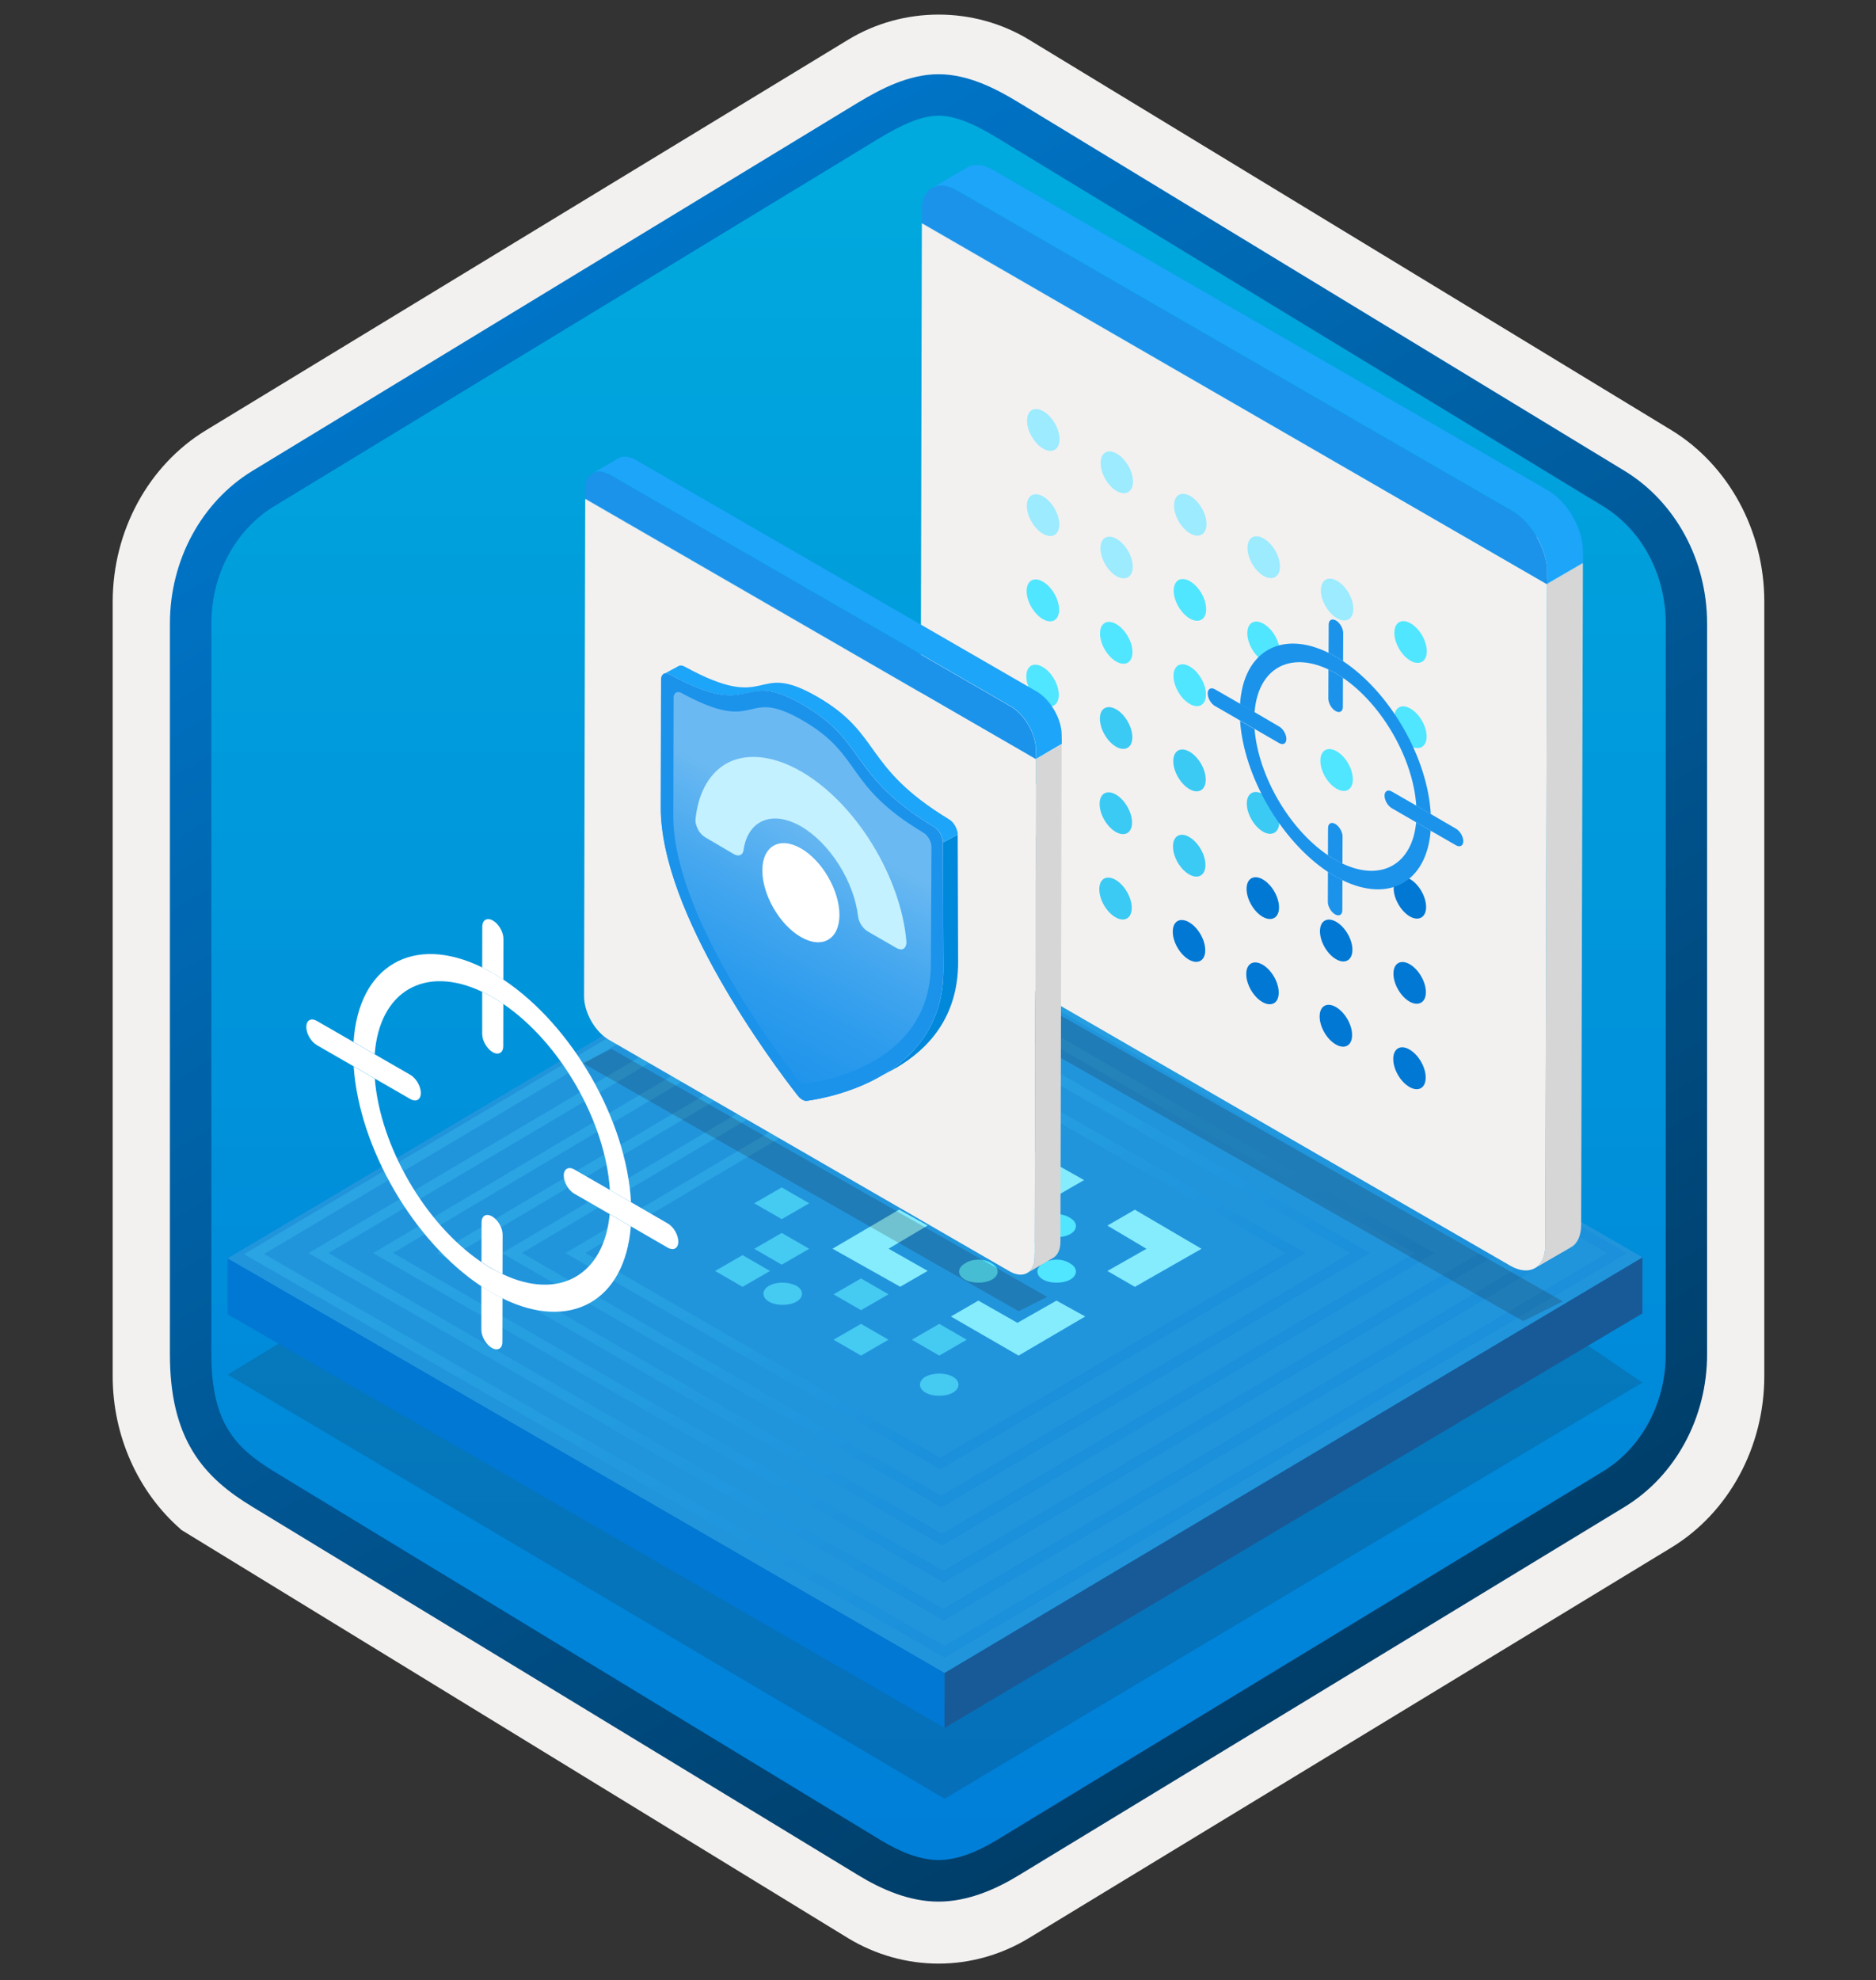 <svg width="181" height="191" viewBox="0 0 181 191" fill="none" xmlns="http://www.w3.org/2000/svg">
<rect x="0" y="0" width="181" height="191" fill="#333333" stroke="none"/>
<path d="M90.553 189.41C93.613 189.41 96.623 188.56 99.283 186.94L161.253 149.28C166.793 145.91 170.223 139.58 170.223 132.74V58.03C170.223 51.21 166.793 44.87 161.253 41.49L99.283 3.83C93.953 0.59 87.133 0.61 81.833 3.83L19.863 41.51C14.323 44.88 10.873 51.21 10.873 58.05V132.75C10.873 138.51 13.323 143.93 17.423 147.5V147.53L81.833 186.96C84.473 188.56 87.493 189.41 90.553 189.41ZM91.203 8.36C93.153 8.36 95.633 9.57 97.343 10.62L158.103 47.81C161.853 50.09 163.973 56.69 163.973 61.44L163.343 132.74C163.343 137.49 160.143 141.76 156.393 144.04L95.993 180.42C92.563 182.51 89.773 182.51 86.333 180.42L25.123 143.95C21.373 141.67 18.353 137.47 18.353 132.74V59.1C18.353 54.36 21.083 49.47 24.853 47.18L85.433 10.62C87.133 9.58 89.253 8.36 91.203 8.36Z" fill="#F2F1F0"/>
<path fill-rule="evenodd" clip-rule="evenodd" d="M98.453 11.94C96.003 10.44 93.283 9.689 90.553 9.689C87.823 9.689 85.103 10.45 82.653 11.94L26.523 46.27C21.503 49.34 18.393 55.09 18.393 61.34V129.439C18.393 135.669 21.493 141.439 26.523 144.509L82.653 178.839C85.103 180.339 87.823 181.089 90.553 181.089C93.283 181.089 96.003 180.349 98.453 178.839L154.583 144.509C159.603 141.439 162.713 135.669 162.713 129.439V61.34C162.713 55.109 159.613 49.359 154.583 46.27L98.453 11.94Z" fill="url(#paint0_linear)"/>
<path fill-rule="evenodd" clip-rule="evenodd" d="M90.553 11.16C92.233 11.16 94.123 12.03 96.183 13.28L154.653 48.82C158.303 51.04 160.713 55.31 160.713 60.14V130.62C160.713 135.44 158.303 139.72 154.653 141.94L96.193 177.48C94.233 178.67 92.313 179.42 90.563 179.42C88.813 179.42 86.893 178.67 84.933 177.48L26.453 141.95C24.443 140.72 22.993 139.52 22.013 137.91C21.033 136.31 20.393 134.09 20.393 130.63V60.15C20.393 55.32 22.803 51.05 26.453 48.83L84.913 13.29C87.003 12.04 88.863 11.16 90.553 11.16ZM98.263 180.91L156.723 145.37C161.643 142.38 164.703 136.76 164.703 130.63V60.15C164.703 54.02 161.643 48.4 156.723 45.41L98.263 9.87C96.153 8.59 93.443 7.16 90.553 7.16C87.653 7.16 84.943 8.6 82.853 9.86H82.843L24.373 45.41C19.453 48.4 16.393 54.02 16.393 60.15V130.63C16.393 134.59 17.133 137.58 18.593 139.99C20.053 142.39 22.113 143.99 24.373 145.36L82.833 180.9C85.053 182.25 87.723 183.43 90.543 183.43C93.363 183.43 96.043 182.26 98.263 180.91Z" fill="url(#paint1_linear)"/>
<g opacity="0.4">
<path opacity="0.4" d="M91.133 173.51L21.963 132.6L88.483 91.999L150.203 126.44L152.653 127.71L154.283 126.79L152.123 129.06L158.473 133.36L91.133 173.51Z" fill="#1F1D21"/>
</g>
<path d="M91.133 161.37V166.67L21.963 126.78V121.37L91.133 161.37Z" fill="#0078D4"/>
<path d="M91.133 161.37L158.463 121.28V126.69L91.133 166.68V161.37Z" fill="#185A97"/>
<path d="M21.963 121.38L89.393 81.39L158.463 121.28L91.133 161.37L21.963 121.38Z" fill="#2195DC"/>
<g opacity="0.5">
<g opacity="0.75">
<path opacity="0.5" d="M24.513 120.97L89.393 82.41L156.013 120.87L91.133 159.33L24.513 120.97Z" stroke="url(#paint2_linear)" stroke-width="0.971" stroke-miterlimit="10"/>
<path opacity="0.5" d="M30.732 120.87L89.492 86.08L149.782 120.87L91.022 155.76L30.732 120.87Z" stroke="url(#paint3_linear)" stroke-width="0.971" stroke-miterlimit="10"/>
<path opacity="0.5" d="M36.963 120.87L89.603 89.65L143.673 120.87L91.033 152.09L36.963 120.87Z" stroke="url(#paint4_linear)" stroke-width="0.971" stroke-miterlimit="10"/>
<path opacity="0.5" d="M43.183 120.87L89.703 93.33L137.443 120.87L90.923 148.51L43.183 120.87Z" stroke="url(#paint5_linear)" stroke-width="0.971" stroke-miterlimit="10"/>
<path opacity="0.5" d="M49.402 120.87L89.802 96.9L131.222 120.87L90.822 144.84L49.402 120.87Z" stroke="url(#paint6_linear)" stroke-width="0.971" stroke-miterlimit="10"/>
<path opacity="0.5" d="M55.523 120.87L89.802 100.57L125.002 120.87L90.722 141.17L55.523 120.87Z" stroke="url(#paint7_linear)" stroke-width="0.971" stroke-miterlimit="10"/>
</g>
</g>
<path d="M85.623 111.69L82.973 113.22L80.323 111.69L82.973 110.16L85.623 111.69Z" fill="#45CAF2"/>
<path d="M88.073 113.11C88.783 113.52 88.783 114.23 88.073 114.64C87.363 115.05 86.133 115.05 85.423 114.64C84.713 114.23 84.713 113.52 85.423 113.11C86.133 112.6 87.353 112.6 88.073 113.11Z" fill="#45CAF2"/>
<path d="M91.843 106.48C92.553 106.89 92.553 107.6 91.843 108.01C91.133 108.42 89.903 108.42 89.193 108.01C88.483 107.6 88.483 106.89 89.193 106.48C89.903 106.07 91.133 106.07 91.843 106.48Z" fill="#45CAF2"/>
<path d="M96.943 109.44L94.293 110.97L91.643 109.44L94.293 107.91L96.943 109.44Z" fill="#45CAF2"/>
<path d="M89.393 109.44L86.743 110.97L84.093 109.44L86.743 107.91L89.393 109.44Z" fill="#45CAF2"/>
<path d="M93.173 111.69L90.523 113.22L87.873 111.69L90.523 110.16L93.173 111.69Z" fill="#45CAF2"/>
<path d="M104.593 113.83L101.943 115.36L98.063 113.22L94.293 115.36L91.643 113.83L98.073 110.16L104.593 113.83Z" fill="#84ECFD"/>
<path d="M115.923 120.459L109.493 124.129L106.843 122.599L110.613 120.459L106.843 118.219L109.493 116.689L115.923 120.459Z" fill="#84ECFD"/>
<path d="M103.273 117.5C103.983 117.91 103.983 118.62 103.273 119.03C102.563 119.44 101.333 119.44 100.623 119.03C99.913 118.62 99.913 117.91 100.623 117.5C101.333 116.99 102.553 116.99 103.273 117.5Z" fill="#50E6FF"/>
<path d="M103.273 121.89C103.983 122.3 103.983 123.01 103.273 123.42C102.563 123.83 101.333 123.83 100.623 123.42C99.913 123.01 99.913 122.3 100.623 121.89C101.333 121.38 102.553 121.38 103.273 121.89Z" fill="#50E6FF"/>
<path d="M99.493 119.64C100.203 120.05 100.203 120.76 99.493 121.17C98.783 121.58 97.553 121.58 96.843 121.17C96.133 120.76 96.133 120.05 96.843 119.64C97.553 119.24 98.783 119.24 99.493 119.64Z" fill="#50E6FF"/>
<path d="M95.722 117.5C96.433 117.91 96.433 118.62 95.722 119.03C95.013 119.44 93.782 119.44 93.073 119.03C92.362 118.62 92.362 117.91 93.073 117.5C93.782 116.99 94.903 116.99 95.722 117.5Z" fill="#50E6FF"/>
<path d="M95.722 121.89C96.433 122.3 96.433 123.01 95.722 123.42C95.013 123.83 93.782 123.83 93.073 123.42C92.362 123.01 92.362 122.3 93.073 121.89C93.782 121.38 95.002 121.38 95.722 121.89Z" fill="#50E6FF"/>
<path d="M89.503 118.21L85.733 120.45L89.503 122.59L86.853 124.12L80.323 120.45L86.753 116.68L89.503 118.21Z" fill="#84ECFD"/>
<path d="M93.273 129.23L90.623 130.76L87.973 129.23L90.623 127.7L93.273 129.23Z" fill="#45CAF2"/>
<path d="M104.703 126.989L98.273 130.759L91.743 126.989L94.393 125.459L98.163 127.599L101.933 125.459L104.703 126.989Z" fill="#84ECFD"/>
<path d="M78.073 116.07L75.422 117.6L72.772 116.07L75.422 114.54L78.073 116.07Z" fill="#45CAF2"/>
<path d="M76.843 124.03C77.553 124.44 77.553 125.15 76.843 125.56C76.133 125.97 74.903 125.97 74.193 125.56C73.483 125.15 73.483 124.44 74.193 124.03C74.903 123.62 76.033 123.62 76.843 124.03Z" fill="#45CAF2"/>
<path d="M74.293 122.6L71.643 124.13L68.993 122.6L71.643 121.07L74.293 122.6Z" fill="#45CAF2"/>
<path d="M78.073 120.46L75.422 121.99L72.772 120.46L75.422 118.93L78.073 120.46Z" fill="#45CAF2"/>
<path d="M91.943 132.8C92.653 133.21 92.653 133.92 91.943 134.33C91.233 134.74 90.003 134.74 89.293 134.33C88.583 133.92 88.583 133.21 89.293 132.8C90.013 132.4 91.233 132.4 91.943 132.8Z" fill="#45CAF2"/>
<path d="M85.723 129.23L83.073 130.76L80.423 129.23L83.073 127.7L85.723 129.23Z" fill="#45CAF2"/>
<path d="M85.723 124.85L83.073 126.38L80.423 124.85L83.073 123.32L85.723 124.85Z" fill="#45CAF2"/>
<path opacity="0.2" d="M150.783 125.53L146.963 127.44L88.643 94.25L92.463 92.34L150.783 125.53Z" fill="#1F1D21"/>
<path d="M149.262 56.35L149.092 120.16C149.092 121.21 148.722 121.97 148.112 122.32L151.572 120.31C152.182 119.97 152.552 119.21 152.552 118.15L152.722 54.34L149.262 56.35Z" fill="#D6D6D6"/>
<path d="M88.933 21.57L92.393 19.56L152.723 54.34L149.263 56.35L88.933 21.57Z" fill="#F2F1F0"/>
<path d="M149.263 56.35L149.093 120.16C149.093 122.29 147.573 123.15 145.733 122.1L109.703 101.29L99.253 95.25L92.123 91.13C90.283 90.08 88.793 87.48 88.793 85.32L88.943 21.56L149.263 56.35Z" fill="#F2F1F0"/>
<path d="M152.722 53.12C152.722 50.99 151.222 48.39 149.362 47.31L95.772 16.37C94.842 15.83 93.982 15.78 93.372 16.12L89.912 18.13C90.522 17.76 91.382 17.84 92.312 18.35L145.892 49.28C147.752 50.36 149.252 52.96 149.252 55.09C149.252 55.75 149.302 56.29 149.252 56.32L152.712 54.31C152.742 54.32 152.722 53.78 152.722 53.12Z" fill="#1CA5F9"/>
<path d="M145.903 49.32C147.763 50.4 149.263 53 149.263 55.13C149.263 55.82 149.313 56.38 149.263 56.36L88.933 21.52C88.933 21.5 88.933 20.98 88.933 20.29C88.933 18.16 90.453 17.3 92.313 18.38L145.903 49.32Z" fill="#1B93EB"/>
<path d="M114.722 88.96C115.592 89.46 116.292 90.67 116.282 91.67C116.282 92.67 115.582 93.06 114.712 92.57C113.842 92.07 113.142 90.86 113.152 89.86C113.152 88.86 113.852 88.46 114.722 88.96Z" fill="#0078D4"/>
<path d="M121.812 93.05C122.682 93.55 123.382 94.76 123.372 95.76C123.372 96.76 122.672 97.15 121.802 96.66C120.932 96.16 120.232 94.95 120.242 93.95C120.242 92.95 120.942 92.55 121.812 93.05Z" fill="#0078D4"/>
<path d="M100.553 80.78C101.423 81.28 102.123 82.49 102.113 83.49C102.113 84.49 101.413 84.89 100.543 84.39C99.672 83.89 98.972 82.68 98.983 81.68C98.983 80.68 99.683 80.27 100.553 80.78Z" fill="#3BCAF4"/>
<path d="M107.633 84.87C108.493 85.37 109.203 86.58 109.193 87.58C109.193 88.58 108.493 88.98 107.623 88.48C106.753 87.98 106.053 86.77 106.063 85.77C106.063 84.76 106.763 84.37 107.633 84.87Z" fill="#3BCAF4"/>
<path d="M128.892 97.14C129.762 97.64 130.462 98.85 130.452 99.85C130.452 100.85 129.752 101.25 128.882 100.75C128.012 100.25 127.312 99.04 127.322 98.04C127.322 97.04 128.022 96.64 128.892 97.14Z" fill="#0078D4"/>
<path d="M135.993 101.24C136.863 101.74 137.563 102.95 137.553 103.95C137.553 104.95 136.853 105.35 135.983 104.85C135.113 104.35 134.413 103.14 134.423 102.14C134.423 101.15 135.123 100.73 135.993 101.24Z" fill="#0078D4"/>
<path d="M114.743 80.74C115.613 81.24 116.313 82.46 116.303 83.45C116.303 84.43 115.603 84.84 114.733 84.35C113.863 83.85 113.163 82.64 113.173 81.64C113.173 80.64 113.873 80.23 114.743 80.74Z" fill="#3BCAF4"/>
<path d="M121.843 84.83C122.713 85.33 123.413 86.55 123.403 87.54C123.403 88.52 122.703 88.93 121.833 88.44C120.963 87.94 120.263 86.73 120.273 85.73C120.273 84.74 120.973 84.33 121.843 84.83Z" fill="#0078D4"/>
<path d="M100.572 72.55C101.442 73.05 102.142 74.27 102.132 75.26C102.132 76.24 101.432 76.66 100.562 76.16C99.692 75.66 98.992 74.45 99.002 73.45C99.002 72.46 99.702 72.05 100.572 72.55Z" fill="#3BCAF4"/>
<path d="M107.663 76.64C108.523 77.14 109.233 78.36 109.223 79.35C109.223 80.33 108.523 80.75 107.653 80.25C106.783 79.75 106.083 78.54 106.093 77.54C106.093 76.55 106.793 76.14 107.663 76.64Z" fill="#3BCAF4"/>
<path d="M128.923 88.92C129.793 89.42 130.493 90.64 130.483 91.63C130.483 92.61 129.783 93.03 128.913 92.53C128.043 92.03 127.343 90.82 127.353 89.82C127.353 88.82 128.053 88.42 128.923 88.92Z" fill="#0078D4"/>
<path d="M136.012 93.01C136.882 93.51 137.582 94.73 137.572 95.72C137.572 96.7 136.852 97.1 136.002 96.62C135.132 96.12 134.432 94.91 134.442 93.91C134.442 92.92 135.142 92.51 136.012 93.01Z" fill="#0078D4"/>
<path d="M114.772 72.51C115.642 73.01 116.342 74.22 116.332 75.22C116.332 76.2 115.632 76.62 114.762 76.12C113.892 75.62 113.192 74.4 113.202 73.41C113.202 72.41 113.902 72.01 114.772 72.51Z" fill="#3BCAF4"/>
<path d="M121.863 76.61C122.733 77.11 123.433 78.33 123.423 79.32C123.423 80.31 122.703 80.71 121.853 80.22C120.993 79.72 120.293 78.51 120.293 77.51C120.293 76.51 120.993 76.11 121.863 76.61Z" fill="#3BCAF4"/>
<path d="M100.593 64.33C101.463 64.83 102.163 66.04 102.153 67.04C102.153 68.02 101.453 68.44 100.583 67.94C99.713 67.44 99.013 66.22 99.023 65.23C99.023 64.23 99.723 63.83 100.593 64.33Z" fill="#50E6FF"/>
<path d="M107.692 68.42C108.562 68.92 109.262 70.14 109.252 71.13C109.252 72.12 108.532 72.52 107.682 72.03C106.812 71.53 106.112 70.31 106.122 69.32C106.112 68.32 106.822 67.93 107.692 68.42Z" fill="#3BCAF4"/>
<path d="M136.033 84.79C136.903 85.29 137.603 86.51 137.593 87.5C137.593 88.49 136.873 88.89 136.023 88.4C135.163 87.9 134.463 86.69 134.463 85.69C134.463 84.69 135.173 84.29 136.033 84.79Z" fill="#0078D4"/>
<path d="M114.793 64.29C115.663 64.79 116.363 66 116.353 67C116.353 68 115.653 68.4 114.783 67.9C113.913 67.4 113.213 66.19 113.223 65.19C113.223 64.19 113.923 63.79 114.793 64.29Z" fill="#50E6FF"/>
<path d="M100.623 56.11C101.493 56.61 102.193 57.82 102.183 58.82C102.183 59.82 101.483 60.22 100.613 59.72C99.743 59.22 99.043 58 99.053 57.01C99.053 56.01 99.753 55.6 100.623 56.11Z" fill="#50E6FF"/>
<path d="M107.703 60.2C108.563 60.7 109.273 61.91 109.263 62.91C109.263 63.91 108.563 64.31 107.693 63.81C106.823 63.31 106.123 62.1 106.133 61.1C106.133 60.1 106.833 59.7 107.703 60.2Z" fill="#50E6FF"/>
<path d="M128.963 72.47C129.833 72.97 130.533 74.18 130.523 75.18C130.523 76.18 129.823 76.58 128.953 76.08C128.083 75.58 127.383 74.37 127.393 73.37C127.393 72.37 128.093 71.97 128.963 72.47Z" fill="#50E6FF"/>
<path d="M114.812 56.07C115.682 56.57 116.382 57.78 116.372 58.78C116.372 59.76 115.672 60.16 114.802 59.67C113.932 59.17 113.232 57.96 113.242 56.97C113.242 55.97 113.942 55.57 114.812 56.07Z" fill="#50E6FF"/>
<path d="M121.913 60.17C122.783 60.67 123.483 61.88 123.473 62.88C123.473 63.86 122.773 64.26 121.903 63.77C121.033 63.27 120.333 62.06 120.343 61.07C120.343 60.07 121.043 59.67 121.913 60.17Z" fill="#50E6FF"/>
<path d="M100.642 47.89C101.512 48.39 102.212 49.6 102.202 50.6C102.202 51.58 101.502 51.99 100.632 51.49C99.762 50.99 99.062 49.78 99.072 48.79C99.072 47.79 99.772 47.39 100.642 47.89Z" fill="#9CEBFF"/>
<path d="M107.733 51.98C108.593 52.48 109.303 53.69 109.293 54.69C109.293 55.67 108.573 56.06 107.723 55.58C106.863 55.09 106.173 53.88 106.173 52.89C106.173 51.89 106.863 51.48 107.733 51.98Z" fill="#9CEBFF"/>
<path d="M136.083 68.35C136.953 68.85 137.653 70.06 137.643 71.06C137.643 72.04 136.923 72.44 136.073 71.95C135.203 71.45 134.503 70.24 134.513 69.25C134.513 68.25 135.213 67.85 136.083 68.35Z" fill="#50E6FF"/>
<path d="M114.843 47.85C115.713 48.35 116.413 49.56 116.403 50.56C116.403 51.54 115.703 51.95 114.833 51.46C113.963 50.96 113.263 49.75 113.273 48.75C113.273 47.75 113.973 47.35 114.843 47.85Z" fill="#9CEBFF"/>
<path d="M121.932 51.95C122.802 52.45 123.502 53.66 123.492 54.66C123.492 55.64 122.792 56.05 121.922 55.56C121.052 55.06 120.352 53.85 120.362 52.85C120.362 51.84 121.062 51.44 121.932 51.95Z" fill="#9CEBFF"/>
<path d="M100.663 39.67C101.533 40.17 102.233 41.38 102.223 42.38C102.223 43.36 101.523 43.78 100.653 43.28C99.783 42.78 99.083 41.57 99.093 40.57C99.093 39.57 99.793 39.17 100.663 39.67Z" fill="#9CEBFF"/>
<path d="M107.752 43.76C108.612 44.26 109.322 45.47 109.312 46.47C109.312 47.45 108.592 47.85 107.742 47.37C106.882 46.88 106.192 45.67 106.192 44.67C106.192 43.66 106.882 43.26 107.752 43.76Z" fill="#9CEBFF"/>
<path d="M129.012 56.03C129.882 56.53 130.582 57.74 130.572 58.74C130.572 59.72 129.872 60.14 129.002 59.64C128.132 59.14 127.432 57.93 127.442 56.93C127.442 55.93 128.142 55.53 129.012 56.03Z" fill="#9CEBFF"/>
<path d="M136.102 60.13C136.972 60.63 137.672 61.84 137.662 62.84C137.662 63.82 136.942 64.22 136.092 63.74C135.222 63.24 134.522 62.03 134.532 61.03C134.532 60.03 135.232 59.63 136.102 60.13Z" fill="#50E6FF"/>
<path d="M128.893 59.85C129.273 60.07 129.593 60.61 129.593 61.06L129.583 63.78C129.353 63.63 129.123 63.48 128.883 63.35C128.653 63.21 128.413 63.09 128.183 62.98L128.193 60.26C128.193 59.81 128.503 59.63 128.893 59.85Z" fill="#1B93EB"/>
<path d="M128.172 64.58C128.402 64.69 128.632 64.81 128.872 64.95C129.112 65.09 129.342 65.23 129.572 65.39L129.562 68.19C129.562 68.63 129.242 68.81 128.862 68.59C128.472 68.37 128.162 67.83 128.162 67.38L128.172 64.58Z" fill="#1B93EB"/>
<path d="M128.832 79.48C129.212 79.7 129.532 80.24 129.532 80.69L129.522 83.31C129.292 83.2 129.062 83.08 128.822 82.94C128.582 82.8 128.352 82.66 128.122 82.5L128.132 79.88C128.132 79.43 128.442 79.25 128.832 79.48Z" fill="#1B93EB"/>
<path d="M128.122 84.1C128.352 84.25 128.582 84.4 128.822 84.53C129.062 84.66 129.292 84.79 129.522 84.9L129.512 87.8C129.512 88.25 129.192 88.42 128.812 88.2C128.422 87.98 128.112 87.44 128.112 86.99L128.122 84.1Z" fill="#1B93EB"/>
<path d="M140.482 79.94C140.862 80.16 141.182 80.7 141.182 81.14C141.182 81.58 140.862 81.76 140.482 81.54L138.032 80.13L136.632 79.32L134.282 77.96C133.902 77.74 133.582 77.2 133.582 76.75C133.582 76.31 133.902 76.13 134.282 76.35L136.642 77.71L138.042 78.52L140.482 79.94Z" fill="#1B93EB"/>
<path d="M129.523 83.3C133.253 85.07 136.253 83.39 136.633 79.32L138.033 80.13C137.643 85.08 134.023 87.11 129.513 84.9C129.283 84.79 129.053 84.66 128.813 84.53C128.573 84.4 128.343 84.25 128.113 84.1C123.613 81.11 120.003 74.9 119.643 69.52L121.043 70.33C121.403 74.82 124.373 79.96 128.113 82.49C128.343 82.65 128.573 82.79 128.813 82.93C129.063 83.07 129.293 83.19 129.523 83.3Z" fill="#1B93EB"/>
<path d="M123.412 70.08C123.802 70.3 124.112 70.84 124.112 71.28C124.112 71.72 123.802 71.9 123.412 71.68L121.062 70.32L119.662 69.51L117.222 68.1C116.832 67.88 116.522 67.34 116.522 66.89C116.522 66.45 116.832 66.27 117.222 66.49L119.652 67.89L121.052 68.7L123.412 70.08Z" fill="#1B93EB"/>
<path d="M128.173 64.58C124.383 62.78 121.353 64.53 121.043 68.72L119.643 67.91C119.963 62.84 123.623 60.73 128.173 62.97C128.403 63.08 128.633 63.21 128.873 63.34C129.103 63.48 129.343 63.62 129.573 63.77C134.133 66.79 137.753 73.11 138.043 78.53L136.643 77.72C136.353 73.19 133.343 67.95 129.563 65.38C129.333 65.22 129.103 65.08 128.863 64.94C128.643 64.81 128.403 64.69 128.173 64.58Z" fill="#1B93EB"/>
<path d="M47.562 88.8C48.123 89.12 48.572 89.91 48.572 90.55L48.562 94.5C48.233 94.28 47.892 94.07 47.542 93.87C47.203 93.67 46.862 93.49 46.523 93.33L46.532 89.38C46.542 88.73 47.002 88.47 47.562 88.8Z" fill="white"/>
<path d="M46.523 95.67C46.852 95.83 47.193 96.01 47.542 96.2C47.883 96.4 48.222 96.61 48.562 96.84L48.553 100.91C48.553 101.55 48.093 101.81 47.532 101.49C46.972 101.16 46.523 100.38 46.523 99.74V95.67Z" fill="white"/>
<path d="M47.483 117.34C48.043 117.66 48.493 118.44 48.493 119.09L48.483 122.9C48.153 122.74 47.813 122.56 47.463 122.37C47.123 122.17 46.783 121.96 46.453 121.73L46.463 117.92C46.463 117.27 46.913 117.01 47.483 117.34Z" fill="white"/>
<path d="M46.442 124.06C46.772 124.28 47.112 124.49 47.462 124.69C47.802 124.89 48.142 125.07 48.482 125.23L48.472 129.44C48.472 130.09 48.012 130.34 47.452 130.02C46.892 129.69 46.442 128.92 46.442 128.27V124.06Z" fill="white"/>
<path d="M64.433 118.02C64.993 118.34 65.443 119.13 65.443 119.77C65.443 120.41 64.983 120.67 64.423 120.35L60.863 118.29L58.823 117.11L55.403 115.14C54.843 114.82 54.393 114.03 54.393 113.39C54.393 112.75 54.853 112.49 55.413 112.81L58.853 114.79L60.893 115.97L64.433 118.02Z" fill="white"/>
<path d="M48.483 122.9C53.913 125.48 58.273 123.03 58.823 117.12L60.863 118.3C60.293 125.5 55.033 128.46 48.473 125.24C48.133 125.08 47.803 124.89 47.453 124.7C47.113 124.5 46.773 124.29 46.433 124.07C39.883 119.72 34.643 110.69 34.123 102.87L36.163 104.05C36.683 110.58 41.013 118.05 46.443 121.74C46.773 121.97 47.113 122.18 47.453 122.38C47.813 122.56 48.153 122.74 48.483 122.9Z" fill="white"/>
<path d="M39.593 103.68C40.153 104.01 40.603 104.79 40.603 105.43C40.603 106.07 40.153 106.34 39.583 106.01L36.163 104.04L34.123 102.86L30.563 100.81C30.003 100.48 29.553 99.7 29.553 99.06C29.553 98.42 30.003 98.15 30.573 98.48L34.113 100.52L36.153 101.7L39.593 103.68Z" fill="white"/>
<path d="M46.522 95.67C41.012 93.05 36.602 95.6 36.152 101.69L34.112 100.51C34.582 93.13 39.892 90.07 46.522 93.32C46.862 93.48 47.192 93.67 47.542 93.86C47.882 94.06 48.222 94.27 48.562 94.49C55.192 98.89 60.462 108.07 60.882 115.96L58.842 114.78C58.422 108.19 54.052 100.57 48.542 96.83C48.212 96.6 47.872 96.39 47.522 96.19C47.202 96.01 46.862 95.83 46.522 95.67Z" fill="white"/>
<path opacity="0.2" d="M101.042 125.099L98.282 126.479L56.232 102.549L58.992 101.169L101.042 125.099Z" fill="#1F1D21"/>
<path d="M99.942 73.219L99.822 121.23C99.822 121.99 99.552 122.54 99.112 122.79L101.602 121.34C102.042 121.09 102.312 120.54 102.312 119.78L102.432 71.769L99.942 73.219Z" fill="#D6D6D6"/>
<path d="M56.452 48.139L58.942 46.69L102.442 71.769L99.952 73.219L56.452 48.139Z" fill="#F2F1F0"/>
<path d="M99.942 73.22L99.823 121.23C99.823 122.77 98.722 123.39 97.403 122.63L71.422 107.62L63.892 103.27L58.752 100.3C57.422 99.54 56.352 97.67 56.352 96.11L56.462 48.14L99.942 73.22Z" fill="#F2F1F0"/>
<path d="M102.432 70.889C102.432 69.35 101.352 67.48 100.012 66.7L61.382 44.389C60.712 43.999 60.092 43.969 59.652 44.209L57.162 45.66C57.602 45.389 58.222 45.45 58.892 45.819L97.532 68.129C98.872 68.909 99.952 70.779 99.952 72.32C99.952 72.799 99.992 73.189 99.952 73.2L102.442 71.749C102.452 71.749 102.432 71.359 102.432 70.889Z" fill="#1CA5F9"/>
<path d="M97.522 68.15C98.862 68.93 99.942 70.8 99.942 72.34C99.942 72.83 99.982 73.24 99.942 73.22L56.452 48.1C56.452 48.08 56.452 47.71 56.452 47.22C56.452 45.68 57.552 45.06 58.892 45.84L97.522 68.15Z" fill="#1B93EB"/>
<path d="M92.402 80.499L90.982 81.269L91.022 93.62C91.002 98.889 88.132 101.98 85.032 103.78L86.452 103.01C89.552 101.21 92.432 98.12 92.442 92.85L92.402 80.499Z" fill="#0088DB"/>
<path d="M92.152 79.659C92.002 79.379 91.792 79.169 91.562 79.029C83.192 73.939 85.132 70.839 78.862 67.209C72.592 63.589 74.502 68.929 66.052 64.299C65.832 64.179 65.622 64.159 65.462 64.249L64.042 65.019C64.202 64.929 64.412 64.949 64.642 65.069C73.092 69.699 71.182 64.359 77.452 67.979C83.722 71.599 81.782 74.709 90.162 79.799C90.382 79.939 90.602 80.159 90.752 80.429C90.902 80.709 90.992 81.009 90.992 81.259L92.412 80.489C92.402 80.239 92.312 79.939 92.152 79.659Z" fill="#1CA5F9"/>
<path d="M77.442 67.989C83.712 71.609 81.772 74.719 90.152 79.809C90.372 79.949 90.592 80.169 90.742 80.439C90.892 80.719 90.982 81.019 90.982 81.269L91.022 93.619C90.992 103.839 80.202 105.859 77.862 106.189C77.722 106.209 77.572 106.169 77.412 106.079C77.262 105.989 77.102 105.839 76.962 105.669C74.552 102.599 63.722 88.089 63.752 77.869L63.782 65.569C63.782 65.309 63.872 65.119 64.022 65.019C64.182 64.929 64.392 64.949 64.622 65.069C73.082 69.709 71.172 64.369 77.442 67.989Z" fill="url(#paint8_linear)"/>
<path d="M90.972 81.259L91.012 93.609C90.982 103.829 80.192 105.849 77.852 106.179C77.722 106.199 77.572 106.159 77.402 106.069C77.242 105.979 77.082 105.829 76.952 105.659C74.532 102.579 63.712 88.069 63.752 77.859L63.782 65.549C63.782 65.289 63.872 65.099 64.022 64.999C64.182 64.909 64.392 64.939 64.622 65.059C73.062 69.679 71.152 64.349 77.432 67.969C83.712 71.599 81.762 74.699 90.132 79.789C90.352 79.929 90.572 80.149 90.722 80.419C90.882 80.709 90.972 81.009 90.972 81.259ZM89.812 93.009L89.872 81.659C89.862 81.419 89.782 81.159 89.642 80.909C89.502 80.669 89.312 80.449 89.102 80.329C81.412 75.739 83.272 72.859 77.432 69.489C71.592 66.119 73.412 71.019 65.732 66.839C65.622 66.779 65.512 66.759 65.412 66.759C65.302 66.759 65.222 66.789 65.152 66.859C65.092 66.919 65.042 67.009 65.002 67.119C64.982 67.229 64.972 67.359 64.992 67.489L64.962 78.679C64.932 88.069 74.782 101.309 76.922 104.069C77.042 104.229 77.192 104.349 77.332 104.429C77.482 104.509 77.612 104.549 77.742 104.539C79.892 104.249 89.782 102.409 89.812 93.009Z" fill="#1B93EB"/>
<path d="M77.282 81.839C79.332 83.019 80.992 85.899 80.992 88.259C80.982 90.619 79.312 91.569 77.262 90.379C75.212 89.199 73.552 86.319 73.552 83.959C73.552 81.609 75.222 80.659 77.282 81.839Z" fill="white"/>
<path d="M77.302 74.419C79.832 75.879 82.262 78.359 84.132 81.389C86.002 84.419 87.192 87.769 87.452 90.809C87.462 90.969 87.442 91.12 87.392 91.23C87.352 91.35 87.282 91.439 87.182 91.51C87.092 91.57 86.982 91.59 86.862 91.57C86.752 91.559 86.622 91.519 86.502 91.45L83.742 89.859C83.502 89.719 83.292 89.51 83.122 89.26C82.942 88.99 82.832 88.7 82.792 88.419C82.602 86.779 81.952 84.999 80.932 83.4C79.922 81.799 78.622 80.49 77.282 79.71C75.932 78.939 74.642 78.749 73.612 79.18C72.602 79.609 71.922 80.62 71.732 82.04C71.692 82.279 71.572 82.43 71.392 82.49C71.222 82.549 71.012 82.51 70.802 82.389L68.062 80.779C67.912 80.689 67.782 80.59 67.672 80.469C67.552 80.34 67.432 80.189 67.352 80.019C67.262 79.85 67.192 79.669 67.152 79.51C67.102 79.34 67.092 79.18 67.102 79.029C67.382 76.299 68.582 74.32 70.462 73.46C72.332 72.629 74.782 72.96 77.302 74.419Z" fill="#C3F1FF"/>
<defs>
<linearGradient id="paint0_linear" x1="90.552" y1="9.69" x2="90.552" y2="181.09" gradientUnits="userSpaceOnUse">
<stop stop-color="#00ABDE"/>
<stop offset="1" stop-color="#007ED8"/>
</linearGradient>
<linearGradient id="paint1_linear" x1="36.672" y1="4.481" x2="203.35" y2="286.812" gradientUnits="userSpaceOnUse">
<stop stop-color="#007ED8"/>
<stop offset="0.707" stop-color="#002D4C"/>
</linearGradient>
<linearGradient id="paint2_linear" x1="73.29" y1="91.522" x2="107.223" y2="150.295" gradientUnits="userSpaceOnUse">
<stop stop-color="#50E6FF"/>
<stop offset="1" stop-color="#0078D4"/>
</linearGradient>
<linearGradient id="paint3_linear" x1="74.903" y1="94.265" x2="105.654" y2="147.526" gradientUnits="userSpaceOnUse">
<stop stop-color="#50E6FF"/>
<stop offset="1" stop-color="#0078D4"/>
</linearGradient>
<linearGradient id="paint4_linear" x1="76.533" y1="97" x2="104.101" y2="144.748" gradientUnits="userSpaceOnUse">
<stop stop-color="#50E6FF"/>
<stop offset="1" stop-color="#0078D4"/>
</linearGradient>
<linearGradient id="paint5_linear" x1="78.125" y1="99.756" x2="102.51" y2="141.991" gradientUnits="userSpaceOnUse">
<stop stop-color="#50E6FF"/>
<stop offset="1" stop-color="#0078D4"/>
</linearGradient>
<linearGradient id="paint6_linear" x1="79.716" y1="102.513" x2="100.917" y2="139.235" gradientUnits="userSpaceOnUse">
<stop stop-color="#50E6FF"/>
<stop offset="1" stop-color="#0078D4"/>
</linearGradient>
<linearGradient id="paint7_linear" x1="81.269" y1="105.291" x2="99.288" y2="136.501" gradientUnits="userSpaceOnUse">
<stop stop-color="#50E6FF"/>
<stop offset="1" stop-color="#0078D4"/>
</linearGradient>
<linearGradient id="paint8_linear" x1="64.869" y1="104.388" x2="78.433" y2="79.098" gradientUnits="userSpaceOnUse">
<stop stop-color="#1B93EB"/>
<stop offset="0.21" stop-color="#2095EB"/>
<stop offset="0.44" stop-color="#2E9CED"/>
<stop offset="0.69" stop-color="#45A7EF"/>
<stop offset="0.95" stop-color="#64B6F1"/>
<stop offset="1" stop-color="#6BB9F2"/>
</linearGradient>
</defs>
</svg>

